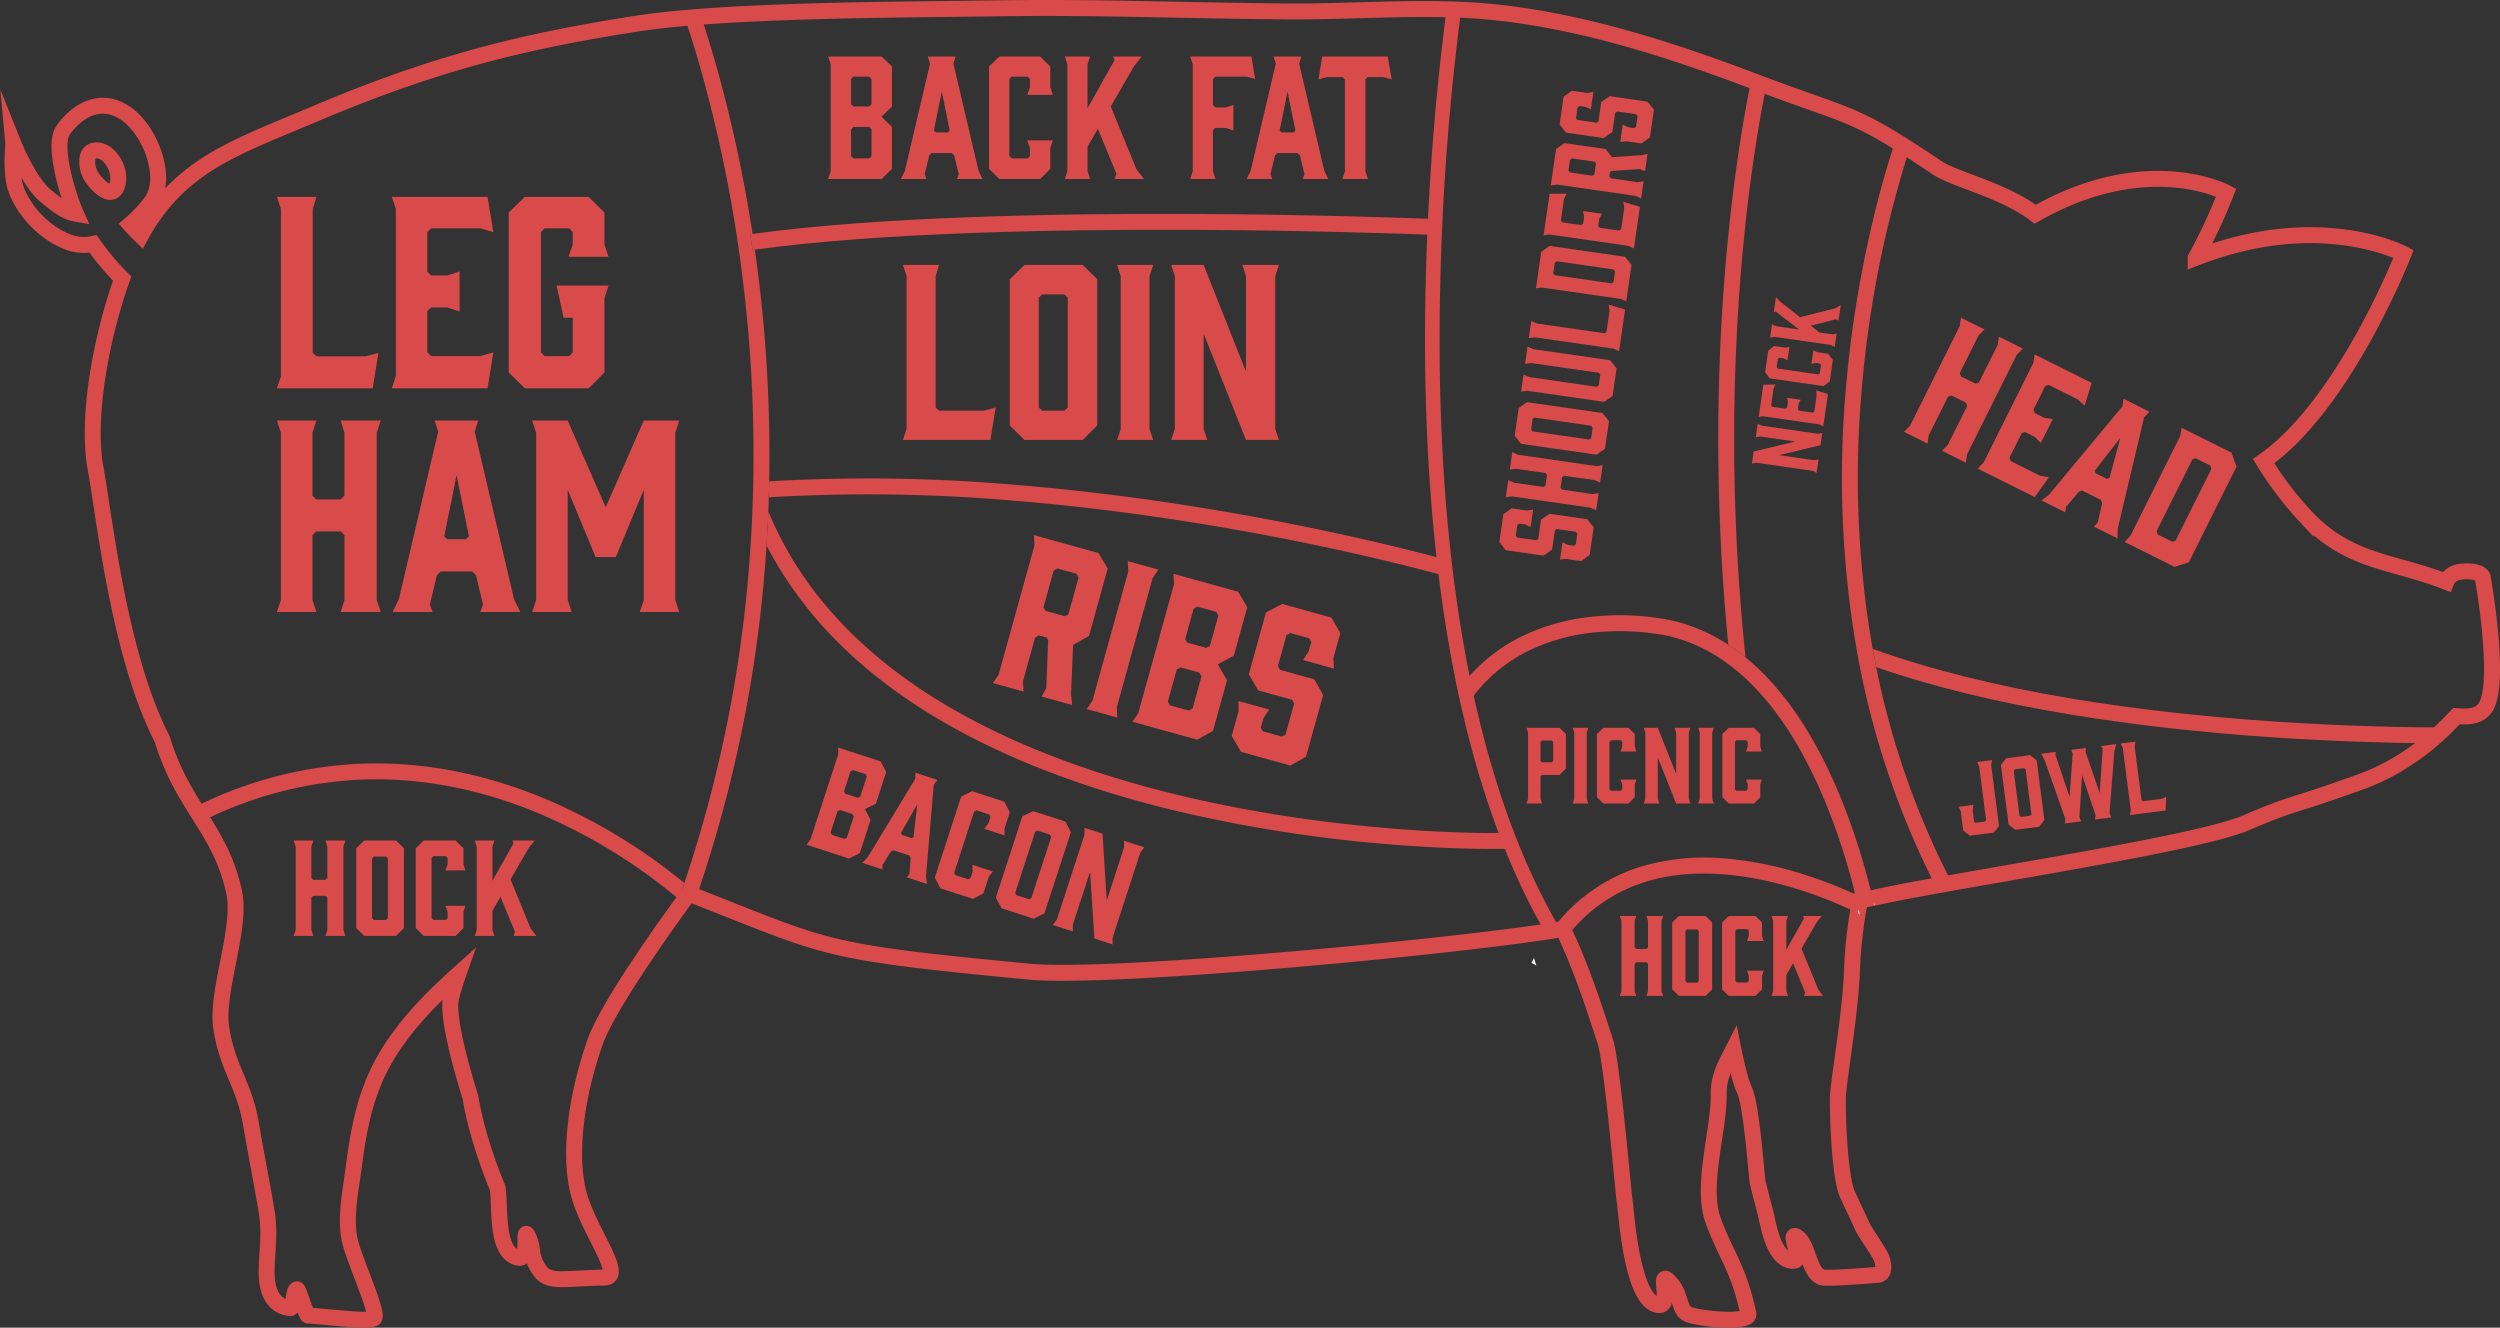 <svg xmlns="http://www.w3.org/2000/svg" width="844.451" height="448.469" viewBox="0 0 844.451 448.469">
  <rect x="0" y="0" width="844.451" height="448.469" fill="#333333" stroke="none"/>
  <g>
    <path d="M15.032,75.393c1.285,5.939,7.935,15.776,18.165,19.65a15.036,15.036,0,0,0,8.362.6,85.835,85.835,0,0,0,9.81,11.707c-6.946,19.418-12.148,46.691-8.989,64.052,3.191,17.542,7.923,63.088,22.54,91.572C72,286.14,84.531,293.107,89.171,314.492c2.722,12.55-6.31,33.586-4.28,46.263,2.219,13.858,7.709,18.516,10.046,32.453,1.637,9.762,3.612,19.469,5.236,29.232,1.271,7.64,0,14.294,0,20.455,0,5.069,1.246,11.463,7.925,12.225,1.324.151,1.055-6.454,2.361-6.367.552.037,3.062,8.815,3.678,8.853,7.611.469,20.689,2.29,22.335.922,1.779-1.478-7.052-20.345-8.305-26.752-1.472-7.523.368-16.162,1.34-23.644,1.281-9.862,2.882-19.8,6.675-29.094,5.942-14.553,17.014-26.195,28.736-36.747-.976,2.8-1.83,5.506-2.459,8.084-1.838,7.544,6.545,33.454,6.545,33.454,2.422,14.947,9.186,30.675,9.186,30.675,1.051,5.809-.933,22.466,7.208,23.6,3.8.529,1.015-11.541,3.147-7.1s.246,6.229,3.947,11.469c3.068,4.344,8.361,2.509,21.769,2.317,7.058-.1-4.988-15.31-8.488-27.677s-1.686-31.609,5.294-51.726c4.028-11.607,22.375-37.5,31.712-50.27,47.778,18.6,43.1,19.473,114.917,26.337,28.3,2.7,149.473-8.98,180.332-14.4,6.745,13.718,11.9,30.81,14.247,37.7,2.389,7,6.2,52.058,6.613,54.134.514,2.6,2.236,34.769,11.637,35.182,4.235.186-.437-11.418,2.952-8.383,4.75,4.254,3.425,9.8,6.622,11.392,3.3,1.646,21.342,3.46,20.576-.084-3.354-15.526-7.273-19.082-11.824-31.268-4.415-11.825,2.024-30.773,1.808-43.131-.1-5.722,2.575-10.217,4.963-14.914,1.191,5.865,2.468,11.124,3.706,13.707,2.47,5.15,4.108,29.33,4.491,31.177s2.52,9.81,2.871,11.326c.776,3.339,2.707,15.379,9.262,15.24,3.38-.071-1.94-9.579.785-8.266,4.144,2,4.1,11.836,8.557,13.789,1.486.651,16.809-.586,19.049-.788,2.645-.237,1.934-3.649,1.433-5.274-.731-2.37-5.666-8.875-6.648-11.154-1.129-2.623-3.817-8.072-5.071-10.954-2.337-5.371-3.207-23.326-3.155-31.985.034-5.853,4.375-28.974,4.825-44.621a148.222,148.222,0,0,1,2.681-22.469c2.188-.4,4.9-.968,7.06-1.43,27.967-5.987,106.346-17.476,123.423-24.832,17.138-7.382,13.543-4.736,38.778-13.867,18.193-6.583,29.587-19.413,32.151-22.124,2.956.195,7.625.58,9.922-3.087,5.312-8.481-1.016-43.835-1.016-43.835s-.557-2.355-6.688-1.952c-3.339.219-4.948,1.839-5.614,3.527-18.542-7.249-32.834-6.422-47.513-22.077a117.121,117.121,0,0,1-14.2-18.71c27.475-19.169,47.27-70,47.27-70s-28.16-15.108-70.189,1.338A193.807,193.807,0,0,0,762.07,78.305s-26.626-14.287-64.513,7.31c-10.658-8.132-27.216-11.7-33.22-15.747-28.728-19.339-28.1-16.4-61-28.867C571.279,28.855,536.684,17.755,502.32,16.5c-19.329-.705-37.867.742-57.212.609-33.174-.228-64.838-1.547-97.132-1.051-31.564.485-92.646.389-123.6,5.3-35.713,5.671-65.46,12.381-107.694,30.273C89.376,63.2,70.873,68.926,57.692,92.878c-1.262-1.223-2.484-2.5-3.653-3.812a47.7,47.7,0,0,0,7.022-7.408c6.325-8.3-.494-25.429-9.373-30.679s-16.483.868-20.241,6.221,2.176,22.562,2.176,22.562a52.24,52.24,0,0,0,2.163,5.7c-3.468-.578-6.577-3-10.406-6.2C19.76,74.547,14.6,61.652,14.6,61.652,14.657,62.272,13.746,69.454,15.032,75.393Zm24.657-8.9c.725-3.348,4.549-2.808,6.6-1.072,2.823,2.389,4.555,6.766,3.434,10.327-1.643,5.215-6.331.445-8.178-2.034A9.5,9.5,0,0,1,39.689,66.5Z" transform="translate(-10.109 -13.254)" fill="none" stroke="#d94a4a" stroke-miterlimit="10" stroke-width="5.388"/>
    <path d="M46.289,65.424c2.823,2.389,4.555,6.766,3.434,10.327-1.643,5.215-6.331.445-8.178-2.034A9.5,9.5,0,0,1,39.689,66.5C40.414,63.148,44.238,63.688,46.289,65.424Z" transform="translate(-10.109 -13.254)" fill="none"/>
    <path d="M528.274,336.842q-1.217-3.964-2.387-7.948c3.04-.416,5.786-.815,8.19-1.192A75.887,75.887,0,0,0,528.274,336.842Z" transform="translate(-10.109 -13.254)" fill="none"/>
    <path d="M709.707,254.653c-25.028-4.129-47.162-9.522-65.853-16.039q-.562-2.775-1.074-5.572l-.111-.612c18.939,6.839,41.958,12.638,67.88,16.916,20.784,3.431,43.637,6,67.923,7.632,23.819,1.6,44.395,1.98,57.635,2.011-1.574,1.542-3.569,3.383-5.963,5.337-13.17-.125-31.368-.6-51.975-1.984C753.7,260.7,730.669,258.111,709.707,254.653Z" transform="translate(-10.109 -13.254)" fill="#d94a4a"/>
    <path d="M633.714,143.281A386.622,386.622,0,0,1,644.63,80.1c2.254-8.6,4.318-15.164,5.718-19.324,1.462.9,3.017,1.875,4.693,2.953a367.205,367.205,0,0,0-15.99,80.189,336.544,336.544,0,0,0,3.113,85.64q.3,1.745.616,3.482.512,2.8,1.074,5.572a276.3,276.3,0,0,0,25.535,72.831c-1.9.337-3.746.668-5.538.992a283.887,283.887,0,0,1-27-82.079A342.008,342.008,0,0,1,633.714,143.281Z" transform="translate(-10.109 -13.254)" fill="#d94a4a"/>
    <path d="M595.9,155.861a710.41,710.41,0,0,0,3.824,79.452,68.825,68.825,0,0,0-5.833-4.274,716.288,716.288,0,0,1-3.363-75.309c.178-21.673,1.348-43.23,3.478-64.072,2.524-24.7,5.828-42.6,7.627-51.3q.851.32,1.7.641c1.174.445,2.3.868,3.392,1.276-1.8,8.832-4.956,26.238-7.385,50.055C597.232,113,596.076,134.371,595.9,155.861Z" transform="translate(-10.109 -13.254)" fill="#d94a4a"/>
    <path d="M643.347,318.613l-.213.379c-.041-.186-.082-.374-.125-.565Z" transform="translate(-10.109 -13.254)" fill="#f1f1f1"/>
    <path d="M638.275,322.022l-.617-.307q.12-.719.243-1.429C638.035,320.9,638.16,321.477,638.275,322.022Z" transform="translate(-10.109 -13.254)" fill="#f1f1f1"/>
    <path d="M534.077,327.7a58.727,58.727,0,0,1,30.757-21.86,76.083,76.083,0,0,1,27.8-2.623,118.568,118.568,0,0,1,25.191,4.916,150.067,150.067,0,0,1,18.924,7.185c.447,1.823.831,3.487,1.157,4.966q-.123.711-.243,1.429a143.668,143.668,0,0,0-21.4-8.439c-13.057-3.963-32.308-7.577-49.877-2.29a53.305,53.305,0,0,0-27.08,18.735q-.628-1.353-1.275-2.671C536.842,327.259,535.52,327.477,534.077,327.7Z" transform="translate(-10.109 -13.254)" fill="#d94a4a"/>
    <path d="M524.567,228a70.913,70.913,0,0,1,23.679-6.47,86.852,86.852,0,0,1,26.583,1.311,58.636,58.636,0,0,1,19.064,8.2,68.825,68.825,0,0,1,5.833,4.274,81.3,81.3,0,0,1,9.741,9.461c8.036,9.171,15.184,21,21.245,35.158a223.546,223.546,0,0,1,11.878,36.649c-.753.155-1.516.31-2.258.456-.667.132-1.316.256-1.924.367q-.257,1.43-.507,2.882c-.326-1.479-.71-3.143-1.157-4.966a217.814,217.814,0,0,0-11.013-33.373c-5.839-13.614-12.682-24.944-20.341-33.674-9.423-10.74-20.112-17.537-31.772-20.2l-.027-.007a82.961,82.961,0,0,0-24.964-1.177,65.423,65.423,0,0,0-21.812,5.989,52.9,52.9,0,0,0-19.348,15.917q-.594-3.526-1.152-7.06A58.122,58.122,0,0,1,524.567,228Z" transform="translate(-10.109 -13.254)" fill="#d94a4a"/>
    <path d="M528.274,336.842q.387,1.26.78,2.518l-1.66-.851Q527.828,337.665,528.274,336.842Z" transform="translate(-10.109 -13.254)" fill="#f1f1f1"/>
    <path d="M264.3,92.272c42.429-5.878,103.05-6.925,146.563-6.764,40.25.149,73.631,1.33,83,1.692,1.659.064,2.566.1,2.623.105l-.231,5.368c-.057,0-1-.043-2.728-.109-9.494-.366-42.681-1.535-82.683-1.683-43.32-.161-103.643.877-145.757,6.706l-.8.11-.748-5.32C263.788,92.341,264.043,92.307,264.3,92.272Z" transform="translate(-10.109 -13.254)" fill="#d94a4a"/>
    <path d="M269.925,175.842a574.008,574.008,0,0,1,81.875,1.081c23.789,1.9,48.736,5.1,74.147,9.519,34.385,5.977,60.422,12.612,69.815,15.127,2.427.65,3.745,1.026,3.807,1.044l-1.482,5.164c-.04-.012-.636-.181-1.738-.483-6.955-1.905-34.215-9.108-71.322-15.558-25.249-4.389-50.03-7.571-73.655-9.458a567.918,567.918,0,0,0-81.577-1.043Q269.876,178.541,269.925,175.842Z" transform="translate(-10.109 -13.254)" fill="#d94a4a"/>
    <path d="M269.633,185.932c10.274,25.082,29.26,46.381,56.449,63.317,22.193,13.824,49.86,24.792,82.234,32.6,47.134,11.368,90.752,12.647,102.938,12.772,2.116.021,7.672.008,7.746.007l.077,5.372-5.706.006c-.241,0-.515,0-.819,0-4.434-.017-15.474-.192-30.431-1.342A481.731,481.731,0,0,1,407.163,287.1c-32.956-7.939-61.175-19.129-83.874-33.258-24.717-15.387-42.92-34.315-54.254-56.378Q269.4,191.71,269.633,185.932Z" transform="translate(-10.109 -13.254)" fill="#d94a4a"/>
    <path d="M192.779,282.47a191.192,191.192,0,0,1,41.3,23.433c2.742,2.042,5.144,3.943,7.184,5.625q-.923,2.731-1.883,5.449a186.392,186.392,0,0,0-48.8-29.6c-19.445-7.883-39.037-11.514-58.223-10.793a132.259,132.259,0,0,0-53.705,13.923c-.946-1.512-1.908-3.026-2.872-4.575a137.671,137.671,0,0,1,56.492-14.722C152.249,270.477,172.606,274.266,192.779,282.47Z" transform="translate(-10.109 -13.254)" fill="#d94a4a"/>
    <path d="M241.261,311.528a445.173,445.173,0,0,0,21.516-102.7,480.642,480.642,0,0,0-1.915-102.259A474.162,474.162,0,0,0,246.6,35.921c-1.925-6.729-3.711-12.3-5.16-16.567q2.7-.237,5.523-.45c1.371,4.1,3,9.249,4.757,15.38A474.141,474.141,0,0,1,264.3,92.272c-.253.035-.508.069-.76.1l.748,5.32.8-.11q.569,3.993,1.088,8.13a491.576,491.576,0,0,1,3.755,70.125q-.05,2.7-.13,5.393-.069,2.35-.162,4.7-.229,5.776-.6,11.53-.377,5.877-.9,11.726a450.274,450.274,0,0,1-22.483,106.1c-.1.281-.193.562-.289.842q-1.269-.5-2.587-1.009c-.669.914-1.385,1.9-2.137,2.937-.4-.344-.821-.7-1.264-1.078Q240.337,314.259,241.261,311.528Z" transform="translate(-10.109 -13.254)" fill="#d94a4a"/>
    <path d="M46.289,65.424c2.823,2.389,4.555,6.766,3.434,10.327-1.643,5.215-6.331.445-8.178-2.034A9.5,9.5,0,0,1,39.689,66.5C40.414,63.148,44.238,63.688,46.289,65.424Z" transform="translate(-10.109 -13.254)" fill="none"/>
    <path d="M491.448,128.4a874.139,874.139,0,0,1,7.283-112q1.789.042,3.589.107c.453.016.905.036,1.357.055a868.359,868.359,0,0,0-7.3,111.912c.047,38.67,2.956,74.124,8.647,105.376,6.8,37.343,17.609,68.724,32.142,93.356-1.547.263-3.294.541-5.222.829-14.342-24.882-25.021-56.249-31.773-93.343C494.425,203.134,491.491,167.374,491.448,128.4Z" transform="translate(-10.109 -13.254)" fill="#d94a4a"/>
    <g>
      <path d="M672.476,120.561l7.967,3.975-2.051,2.08-6.306,12.638.381,1.141,4.924,2.456,1.14-.381,6.306-12.638.479-2.865,8.069,4.026-2.052,2.08-16.79,33.648-.4,2.841-8.07-4.026,1.977-2.057,6.509-13.041-.382-1.142-4.923-2.456-1.141.382L661.6,160.264l-.4,2.841-7.969-3.976,2.028-2.031,16.79-33.647Z" transform="translate(-10.109 -13.254)" fill="#d94a4a"/>
      <path d="M678.1,171.538l2.052-2.082,16.79-33.647.4-2.84,19.285,9.622-2.378,7.687-2.259-2.079-9.9-4.937-1.141.382-3.975,7.967.38,1.141,3.248,1.62,2.892.43-4.025,8.069-2.083-2.054-3.248-1.62-1.116.331-4.152,8.324.381,1.14,9.9,4.938,3.019.556-4.788,6.674Z" transform="translate(-10.109 -13.254)" fill="#d94a4a"/>
      <path d="M725.4,195.139l-8.068-4.027,1.317-1.244,1.517-6.6-.381-1.141-6.344-3.165-1.142.382-4.358,5.177-.2,1.8-8.07-4.026,2.561-1.954,24.757-29.8.4-2.587,8.779,4.381-1.824,1.878-8.922,37.7ZM718,173.128,721.753,175l.888-.254,3.666-13.572-8.64,11.091Z" transform="translate(-10.109 -13.254)" fill="#d94a4a"/>
      <path d="M747.027,157.76l16.849,8.407,1.679,4.767-16.08,32.226-4.844,1.576-16.849-8.407,1.951-2.133,16.789-33.647Zm-8.468,34.883.38,1.14,4.924,2.457,1.141-.381,12.079-24.209-.381-1.14-4.923-2.457-1.141.382Z" transform="translate(-10.109 -13.254)" fill="#d94a4a"/>
    </g>
    <g>
      <path d="M682.986,269.987l-.308,1.624,2.655,20.615-1.745,2.262-8.112,1.045-2.232-1.75-.836-6.49-.712-1.525,5.026-.648-.306,1.656.517,4.009.535.384,3.086-.4.42-.506-2.336-18.133-.71-1.493Z" transform="translate(-10.109 -13.254)" fill="#d94a4a"/>
      <path d="M698.062,270.051l2.6,20.2-1.745,2.262-8.048,1.036-2.294-1.74-2.6-20.2,1.781-2.234,8.048-1.037Zm-4.278,2.685-3.054.393-.419.507,1.954,15.175.535.382,3.054-.392.418-.507-1.954-15.175Z" transform="translate(-10.109 -13.254)" fill="#d94a4a"/>
      <path d="M722.683,287.965l.569,1.414-5.5.709.193-1.514L713.379,275l-.876,14.277.569,1.414-5.535.713.193-1.511-6.949-19.8-1.225-2.234,4.994-.645-.167.959,4.779,14.262,1.064-14.594-.522-1.291,5.058-.65-.178,1.38,4.758,13.844,1.01-15.008-.469-.877,5.058-.651-.655,2.445Z" transform="translate(-10.109 -13.254)" fill="#d94a4a"/>
      <path d="M741.637,287.01l-12.089,1.557.311-1.592-2.716-21.091-.709-1.493,4.994-.643-.277,1.619,2.336,18.133.534.385,6.172-.8,1.6-.658Z" transform="translate(-10.109 -13.254)" fill="#d94a4a"/>
    </g>
    <g>
      <path d="M624.359,168.447l-.65,4.511-1.313-.66-19.044-2.747-1.473.258.584-4.05,14.061-3.367-11.891-1.716-1.475.257.66-4.568,1.34.662,19.045,2.747,1.445-.259-.592,4.107-14.035,3.371,11.893,1.716Z" transform="translate(-10.109 -13.254)" fill="#d94a4a"/>
      <path d="M625.972,157.271l-1.341-.663-19.045-2.748-1.444.262,1.575-10.915,4.115-.081-.645,1.432-.809,5.6.368.494,4.51.651.494-.369.266-1.838-.258-1.474,4.568.659-.663,1.341-.266,1.838.341.489,4.71.68.493-.369.809-5.6-.216-1.556,4.013,1.253Z" transform="translate(-10.109 -13.254)" fill="#d94a4a"/>
      <path d="M626.085,143.681l-18.239-2.632-1.516-2.095,1.049-7.267,2.041-1.553,3.677.53,1.445-.26-.659,4.567-1.309-.687-1.435-.207-.49.339-.41,2.844.368.494,13.7,1.976.493-.369.41-2.843-.373-.464-1.407-.2-1.45.288.66-4.567,1.312.658,3.7.535,1.549,2.071L628.16,142.1Z" transform="translate(-10.109 -13.254)" fill="#d94a4a"/>
      <path d="M631.124,121.563l-.9-.453-8.462,2.152,2.923,2.3,4.338.626,1.473-.257-.65,4.509-1.342-.663-19.016-2.743-1.473.257.65-4.51,1.341.663,7.813,1.127-7.892-6.064-.673.2.737-5.112,1.554,1.632,6.555,5.167,11.866-2.98,1.914-1.072Z" transform="translate(-10.109 -13.254)" fill="#d94a4a"/>
    </g>
    <g>
      <path d="M527.978,185.36l-.849,5.886-1.848-.834-2.006-.289-.642.474-.519,3.591.483.636,6.423.927.681-.469.941-6.514,2.864-1.968,12.725,1.837,2.194,2.7-1.352,9.365-2.882,2.078-5.137-.741-2,.24.845-5.848,1.841.87,2.007.29.643-.475.518-3.59-.482-.637L536,191.958l-.683.469-.929,6.441-2.922,2.072L518.7,199.1l-2.137-2.8,1.352-9.365,2.825-1.974,5.218.753Z" transform="translate(-10.109 -13.254)" fill="#d94a4a"/>
      <path d="M518.737,181.233l.839-5.811,1.882.876,10,1.442.683-.468.517-3.59-.522-.642-10-1.443-2.047.272.849-5.886,1.881.876,26.616,3.84,2.012-.314-.849,5.886-1.847-.834-10.317-1.488-.682.468-.518,3.59.522.642,10.317,1.489,2.012-.314-.839,5.811-1.841-.87-26.615-3.84Z" transform="translate(-10.109 -13.254)" fill="#d94a4a"/>
      <path d="M525.916,149.1l25.49,3.677,2.193,2.7-1.351,9.365-2.871,2-25.49-3.678-2.148-2.728,1.351-9.365Zm1.886,5.675-.513,3.554.482.636,19.148,2.763.643-.474.512-3.554-.482-.636L528.444,154.3Z" transform="translate(-10.109 -13.254)" fill="#d94a4a"/>
      <path d="M527.967,131.18l26.012,3.754,2.188,2.733-1.356,9.4L551.95,149l-26.012-3.753-2.052.309.838-5.812,1.881.876,22.882,3.3.643-.474.523-3.628-.482-.636-22.882-3.3-2.053.309.85-5.886Z" transform="translate(-10.109 -13.254)" fill="#d94a4a"/>
      <path d="M559.029,117.828,557,131.9l-1.841-.871-26.615-3.839-2.053.308.839-5.811,1.887.839,22.882,3.3.642-.474,1.036-7.181-.285-2.006Z" transform="translate(-10.109 -13.254)" fill="#d94a4a"/>
      <path d="M528.927,110.616,530.7,98.327l2.831-2.01L559.021,100l2.187,2.734-1.772,12.289-1.894-.8-26.613-3.84Zm25.52-1.646.683-.469.517-3.589-.522-.643-19.147-2.762-.682.469-.518,3.589.522.643Z" transform="translate(-10.109 -13.254)" fill="#d94a4a"/>
      <path d="M562.009,97.178l-1.882-.876-26.613-3.84-2.014.314,2.029-14.066,5.743-.04-.878,1.838-1.042,7.218.521.642,6.3.909.681-.468.342-2.369-.381-1.907,6.383.921-.9,1.721-.342,2.369.483.637,6.583.949.682-.468,1.042-7.218-.325-2.011,5.618,1.679Z" transform="translate(-10.109 -13.254)" fill="#d94a4a"/>
      <path d="M564.444,80.3l-1.841-.87-26.616-3.84-2.051.308,1.772-12.289,2.831-2.01,13.889,2,2.227,2.74,9.808-.663,2.154-.446-.838,5.812-1.828-.679-9.481.673-.535.3-.219,1.517.522.643,9.033,1.3,2.011-.315ZM549.182,68.5l-.482-.636-7.627-1.1-.642.475-.524,3.627.483.636,7.627,1.1.641-.474Z" transform="translate(-10.109 -13.254)" fill="#d94a4a"/>
      <path d="M548.328,44.311l-.849,5.885-1.847-.834-2.006-.289-.643.474-.518,3.591.482.636,6.423.927.682-.469.94-6.515,2.864-1.967,12.726,1.836,2.193,2.7-1.351,9.365-2.882,2.079-5.138-.742-2,.24.845-5.849,1.842.871,2.007.29.642-.475.519-3.59-.483-.637-6.422-.926-.683.468-.93,6.441-2.922,2.072-12.764-1.842-2.137-2.8,1.352-9.366,2.825-1.973,5.218.753Z" transform="translate(-10.109 -13.254)" fill="#d94a4a"/>
    </g>
    <g>
      <path d="M289.843,32.344h18.075l3.484,3.375v13.5l-3.539,3.43,3.539,3.485V70.291l-3.484,3.43H289.843l.871-2.668v-36.1Zm7.73,16.115.817.762h5.281l.817-.762V39.966l-.817-.817H298.39l-.817.817Zm6.1,7.677H298.39l-.817.816v8.984l.817.816h5.281l.817-.816V56.952Z" transform="translate(-10.109 -13.254)" fill="#d94a4a"/>
      <path d="M342,73.721h-8.656l.6-1.634-1.524-6.315-.816-.817H324.8l-.817.817-1.524,6.315.6,1.634H314.4l1.362-2.777,8.493-36.205-.763-2.395h9.419l-.762,2.395,8.493,36.205ZM326.213,57.986h4.028l.654-.6-2.668-13.23-2.667,13.23Z" transform="translate(-10.109 -13.254)" fill="#d94a4a"/>
      <path d="M344.182,70.291V35.719l3.484-3.375H361.44l3.43,3.375v6.969l.871,2.613h-8.657l.926-2.613V39.966l-.762-.817h-5.39l-.817.817v25.97l.817.816h5.39l.762-.816V63.268l-.926-2.614h8.657l-.871,2.614v7.023l-3.43,3.43H347.666Z" transform="translate(-10.109 -13.254)" fill="#d94a4a"/>
      <path d="M386.6,73.721l.6-1.8-6.26-15.135-3.485,6.043v8.221l.871,2.668h-8.548l.872-2.668V35.012l-.872-2.668h8.548l-.871,2.668V49.82L386.6,33.542l-.545-1.2h9.691l-2.613,3.321-7.84,13.556L394,70.454l2.5,3.267Z" transform="translate(-10.109 -13.254)" fill="#d94a4a"/>
      <path d="M412.132,32.344H432.82l1.253,7.622-2.832-.817H420.625l-.816.817v8.765l.816.817h3.484l2.614-.871v8.656l-2.614-.871h-3.484l-.816.763V71.053l.871,2.668h-8.548L413,71.053v-36.1Z" transform="translate(-10.109 -13.254)" fill="#d94a4a"/>
      <path d="M458.791,73.721h-8.656l.6-1.634-1.524-6.315-.816-.817h-6.806l-.816.817-1.525,6.315.6,1.634h-8.657l1.362-2.777,8.493-36.205-.763-2.395H449.7l-.762,2.395,8.494,36.205ZM443,57.986h4.028l.654-.6-2.668-13.23-2.667,13.23Z" transform="translate(-10.109 -13.254)" fill="#d94a4a"/>
      <path d="M480.19,40.075l-2.94-.763h-5.172l-.763.763V71.107l.872,2.614H463.53l.871-2.614V40.075l-.816-.763H458.3l-2.831.763,1.252-7.731h22.159Z" transform="translate(-10.109 -13.254)" fill="#d94a4a"/>
    </g>
    <g>
      <path d="M531,284.67h-5.285l.539-1.616V260.737l-.539-1.649H536.89l2.154,2.087v11.679l-2.154,2.155h-5.925l-.5.506v7.539Zm-.034-13.936h3.265l.5-.471v-6.4l-.5-.471h-3.265l-.5.471v6.4Z" transform="translate(-10.109 -13.254)" fill="#d94a4a"/>
      <path d="M546.618,284.67h-5.284l.538-1.616V260.737l-.538-1.649h5.284l-.538,1.649v22.317Z" transform="translate(-10.109 -13.254)" fill="#d94a4a"/>
      <path d="M549.514,282.549V261.175l2.154-2.087h8.516l2.121,2.087v4.308l.538,1.616h-5.352l.572-1.616V263.8l-.471-.5H554.26l-.5.5v16.056l.5.5h3.332l.471-.5v-1.649l-.572-1.616h5.352l-.538,1.616v4.342l-2.121,2.121h-8.516Z" transform="translate(-10.109 -13.254)" fill="#d94a4a"/>
      <path d="M570.62,284.67h-5.284l.538-1.616V260.737l-.538-1.649h4.746l6.193,15.585V260.737l-.539-1.649h5.353l-.539,1.649v22.317l.539,1.616h-4.814l-6.193-15.552v13.936Z" transform="translate(-10.109 -13.254)" fill="#d94a4a"/>
      <path d="M589,284.67h-5.285l.539-1.616V260.737l-.539-1.649H589l-.539,1.649v22.317Z" transform="translate(-10.109 -13.254)" fill="#d94a4a"/>
      <path d="M591.9,282.549V261.175l2.154-2.087h8.516l2.121,2.087v4.308l.539,1.616h-5.353l.572-1.616V263.8l-.47-.5h-3.333l-.505.5v16.056l.505.5h3.333l.47-.5v-1.649l-.572-1.616h5.353l-.539,1.616v4.342l-2.121,2.121H594.05Z" transform="translate(-10.109 -13.254)" fill="#d94a4a"/>
    </g>
    <g>
      <path d="M344.654,161.857H315.1l1.244-3.733V106.56l-1.244-3.811h12.21l-1.166,3.811v44.331l1.166,1.089H342.4l4.044-1.089Z" transform="translate(-10.109 -13.254)" fill="#d94a4a"/>
      <path d="M380.738,107.571v49.387l-4.9,4.9H356.162l-4.978-4.9V107.571l4.978-4.822h19.676ZM369.617,112.7H362.15l-1.166,1.089v37.1l1.166,1.089h7.467l1.166-1.089v-37.1Z" transform="translate(-10.109 -13.254)" fill="#d94a4a"/>
      <path d="M399.635,161.857H387.424l1.244-3.733V106.56l-1.244-3.811h12.211l-1.244,3.811v51.564Z" transform="translate(-10.109 -13.254)" fill="#d94a4a"/>
      <path d="M417.91,161.857H405.7l1.244-3.733V106.56l-1.244-3.811h10.966l14.311,36.009v-32.2l-1.245-3.811H442.1l-1.244,3.811v51.564l1.244,3.733H430.976l-14.311-35.931v32.2Z" transform="translate(-10.109 -13.254)" fill="#d94a4a"/>
    </g>
    <g>
      <path d="M345.5,243.987l1.928-2.865,12.087-43.6-.159-3.514,21.832,6.052,3.078,5.245-6.308,22.752-5.376,3.042-.7,16.586.385,3.718-10.324-2.862,1.581-2.891.624-16.042-.439-.97-2.7-.748-1.26.711-4.1,14.8.177,3.449ZM369.75,221.4l1.241-.649,3.464-12.493-.731-1.194-6.445-1.788-1.241.648-3.464,12.493.731,1.195Z" transform="translate(-10.109 -13.254)" fill="#d94a4a"/>
      <path d="M387.516,255.637l-10.324-2.863,1.927-2.865,12.088-43.6-.159-3.513,10.324,2.862-1.946,2.931-12.087,43.6Z" transform="translate(-10.109 -13.254)" fill="#d94a4a"/>
      <path d="M406.5,207.082l21.832,6.053,3.077,5.244-4.521,16.308-5.423,2.958,3.107,5.392-4.74,17.1-5.356,2.975-21.832-6.052,1.946-2.931,12.087-43.6Zm8.735,33.366-6.378-1.768-1.26.714-3.008,10.849.713,1.26,6.379,1.768,1.259-.712,3.008-10.85Zm-4.794-11.312.732,1.193,6.378,1.769,1.242-.647,2.844-10.259-.713-1.259-6.379-1.769-1.259.713Z" transform="translate(-10.109 -13.254)" fill="#d94a4a"/>
      <path d="M460.711,239.108l-10.455-2.9,1.861-2.883.911-3.288-.73-1.194-6.379-1.769-1.241.649-2.917,10.519.712,1.26,11.573,3.209L457.04,248l-5.779,20.846-5.291,2.994-16.637-4.613-3.19-5.345,2.333-8.417-.046-3.412,10.39,2.881-1.927,2.865-.912,3.287.731,1.195,6.379,1.768,1.241-.648,2.917-10.52-.712-1.261L435.1,246.451l-3.173-5.412,5.8-20.91,5.47-2.874,16.637,4.612,3.012,5.226-2.37,8.549Z" transform="translate(-10.109 -13.254)" fill="#d94a4a"/>
    </g>
    <g>
      <path d="M557.246,322.656h5.579l-.568,1.741v8.85l.533.532h3.447l.534-.532V324.4l-.534-1.741h5.651l-.569,1.741v23.562l.569,1.706h-5.651l.534-1.706v-9.133l-.534-.533H562.79l-.533.533v9.133l.568,1.706h-5.579l.568-1.706V324.4Z" transform="translate(-10.109 -13.254)" fill="#d94a4a"/>
      <path d="M588.446,324.859v22.567l-2.239,2.239h-8.99l-2.275-2.239V324.859l2.275-2.2h8.99Zm-5.082,2.346h-3.411l-.533.5v16.951l.533.5h3.411l.533-.5V327.7Z" transform="translate(-10.109 -13.254)" fill="#d94a4a"/>
      <path d="M591.785,347.426V324.859l2.275-2.2h8.991l2.239,2.2v4.549l.568,1.706h-5.65l.6-1.706v-1.776l-.5-.533H596.8l-.533.533v16.951l.533.533h3.518l.5-.533v-1.741l-.6-1.706h5.65l-.568,1.706v4.584l-2.239,2.239H594.06Z" transform="translate(-10.109 -13.254)" fill="#d94a4a"/>
      <path d="M619.468,349.665l.39-1.173-4.087-9.879-2.274,3.945v5.366l.568,1.741h-5.579l.569-1.741V324.4l-.569-1.741h5.579L613.5,324.4v9.667l5.971-10.626-.356-.782h6.326l-1.706,2.168-5.118,8.849,5.687,13.86,1.635,2.132Z" transform="translate(-10.109 -13.254)" fill="#d94a4a"/>
    </g>
    <g>
      <path d="M293.231,265.768l14.334,4.67,1.891,3.578-3.489,10.707-3.692,1.805,1.906,3.678-3.659,11.226-3.649,1.82-14.334-4.671,1.379-1.891,9.329-28.626Zm4.819,22.44-4.189-1.364-.858.436-2.321,7.124.436.859,4.188,1.364.859-.437,2.321-7.124Zm-2.852-7.663.45.815,4.188,1.365.845-.394,2.195-6.735-.437-.859-4.188-1.364-.858.437Z" transform="translate(-10.109 -13.254)" fill="#d94a4a"/>
      <path d="M323.251,311.848l-6.864-2.238.9-1.14.423-5.4-.437-.858-5.4-1.759-.858.437-2.842,4.614.054,1.45-6.866-2.236,1.8-1.852,16.092-26.516.014-2.1,7.47,2.434-1.223,1.7-2.621,30.906ZM314.8,295.29l3.195,1.041.673-.307,1.3-11.181-5.535,9.8Z" transform="translate(-10.109 -13.254)" fill="#d94a4a"/>
      <path d="M325.863,309.689l8.934-27.416,3.636-1.776,10.923,3.56,1.847,3.562-1.8,5.527.016,2.3-6.864-2.237,1.409-1.833.7-2.159-.394-.845L340,286.977l-.858.436-6.711,20.595.436.858,4.275,1.393.815-.45.69-2.116-.059-2.311,6.865,2.237-1.367,1.847-1.814,5.569-3.607,1.835-10.923-3.559Z" transform="translate(-10.109 -13.254)" fill="#d94a4a"/>
      <path d="M371.84,294.344l-8.934,27.416L359.3,323.6l-10.923-3.56-1.877-3.621L355.433,289l3.635-1.776,10.924,3.559Zm-7.1.838-4.145-1.351-.844.394-6.711,20.594.45.815,4.145,1.35.845-.392L365.188,296Z" transform="translate(-10.109 -13.254)" fill="#d94a4a"/>
      <path d="M372.509,327.9l-6.779-2.209,1.367-1.848,9.328-28.626,0-2.339,6.088,1.983,1.43,22.579,5.825-17.876v-2.339l6.864,2.237-1.38,1.89-9.328,28.626.016,2.3-6.174-2.011-1.445-22.536L372.494,325.6Z" transform="translate(-10.109 -13.254)" fill="#d94a4a"/>
    </g>
    <g>
      <path d="M135.985,144.434H103.643l1.362-4.086V83.918l-1.362-4.171h13.363l-1.277,4.171v48.515l1.277,1.191h16.512l4.425-1.191Z" transform="translate(-10.109 -13.254)" fill="#d94a4a"/>
      <path d="M142.452,144.434l1.362-4.171V83.833l-1.362-4.086H174.8l1.958,11.916-4.426-1.276h-16.6l-1.276,1.276v13.363l1.276,1.277h5.448l4.171-1.362v13.533l-4.171-1.362h-5.448l-1.276,1.192v13.958l1.276,1.277h16.6l4.426-1.277L174.8,144.434Z" transform="translate(-10.109 -13.254)" fill="#d94a4a"/>
      <path d="M181.941,139.071V85.024l5.448-5.277h21.534l5.362,5.277V95.919L215.646,100H202.113l1.448-4.085V91.663l-1.192-1.276h-8.341l-1.192,1.276v40.6l1.192,1.277h8.341l1.192-1.277V120.6H200.5l-2.383-10.9h17.533l-1.361,4.256v25.108l-5.362,5.363H187.389Z" transform="translate(-10.109 -13.254)" fill="#d94a4a"/>
      <path d="M103.643,155.3h13.363l-1.362,4.17v21.194l1.276,1.276h8.257l1.276-1.276V159.47l-1.276-4.17h13.532l-1.361,4.17V215.9l1.361,4.085H125.177l1.276-4.085V194.026l-1.276-1.276H116.92l-1.276,1.276V215.9l1.362,4.085H103.643l1.362-4.085V159.47Z" transform="translate(-10.109 -13.254)" fill="#d94a4a"/>
      <path d="M185.859,219.985H172.327l.936-2.552-2.383-9.874-1.276-1.276h-10.64l-1.276,1.276-2.384,9.874.936,2.552H142.707l2.128-4.34,13.278-56.6-1.192-3.744h14.725l-1.192,3.744,13.278,56.6Zm-24.682-24.6h6.3l1.021-.936-4.171-20.683-4.171,20.683Z" transform="translate(-10.109 -13.254)" fill="#d94a4a"/>
      <path d="M218.114,201.431h-6.809l-9.448-22.725V215.9l1.363,4.085H189.856l1.363-4.085V159.47l-1.363-4.17h12l12.853,29.279L227.562,155.3h12l-1.361,4.17V215.9l1.361,4.085H226.2l1.362-4.085V178.706Z" transform="translate(-10.109 -13.254)" fill="#d94a4a"/>
    </g>
    <g>
      <path d="M109.307,297.161h6.66l-.679,2.079V309.8l.636.635h4.115l.636-.635V299.24l-.636-2.079h6.744l-.679,2.079v28.124l.679,2.036h-6.744l.636-2.036v-10.9l-.636-.637h-4.115l-.636.637v10.9l.679,2.036h-6.66l.678-2.036V299.24Z" transform="translate(-10.109 -13.254)" fill="#d94a4a"/>
      <path d="M146.549,299.792v26.936l-2.673,2.672H133.145l-2.715-2.672V299.792l2.715-2.631h10.731Zm-6.067,2.8H136.41l-.636.595v20.233l.636.594h4.072l.637-.594V303.186Z" transform="translate(-10.109 -13.254)" fill="#d94a4a"/>
      <path d="M150.534,326.728V299.792l2.715-2.631H163.98l2.673,2.631v5.43l.679,2.036h-6.745l.722-2.036V303.1l-.594-.637h-4.2l-.636.637v20.233l.636.637h4.2l.594-.637v-2.078l-.722-2.036h6.745l-.679,2.036v5.472L163.98,329.4H153.249Z" transform="translate(-10.109 -13.254)" fill="#d94a4a"/>
      <path d="M183.576,329.4l.467-1.4-4.878-11.793-2.715,4.709v6.405l.679,2.078h-6.66l.678-2.078V299.24l-.678-2.079h6.66l-.679,2.079v11.538l7.126-12.683-.424-.934H190.7l-2.036,2.588-6.108,10.563,6.787,16.543L191.3,329.4Z" transform="translate(-10.109 -13.254)" fill="#d94a4a"/>
    </g>
  </g>
</svg>
